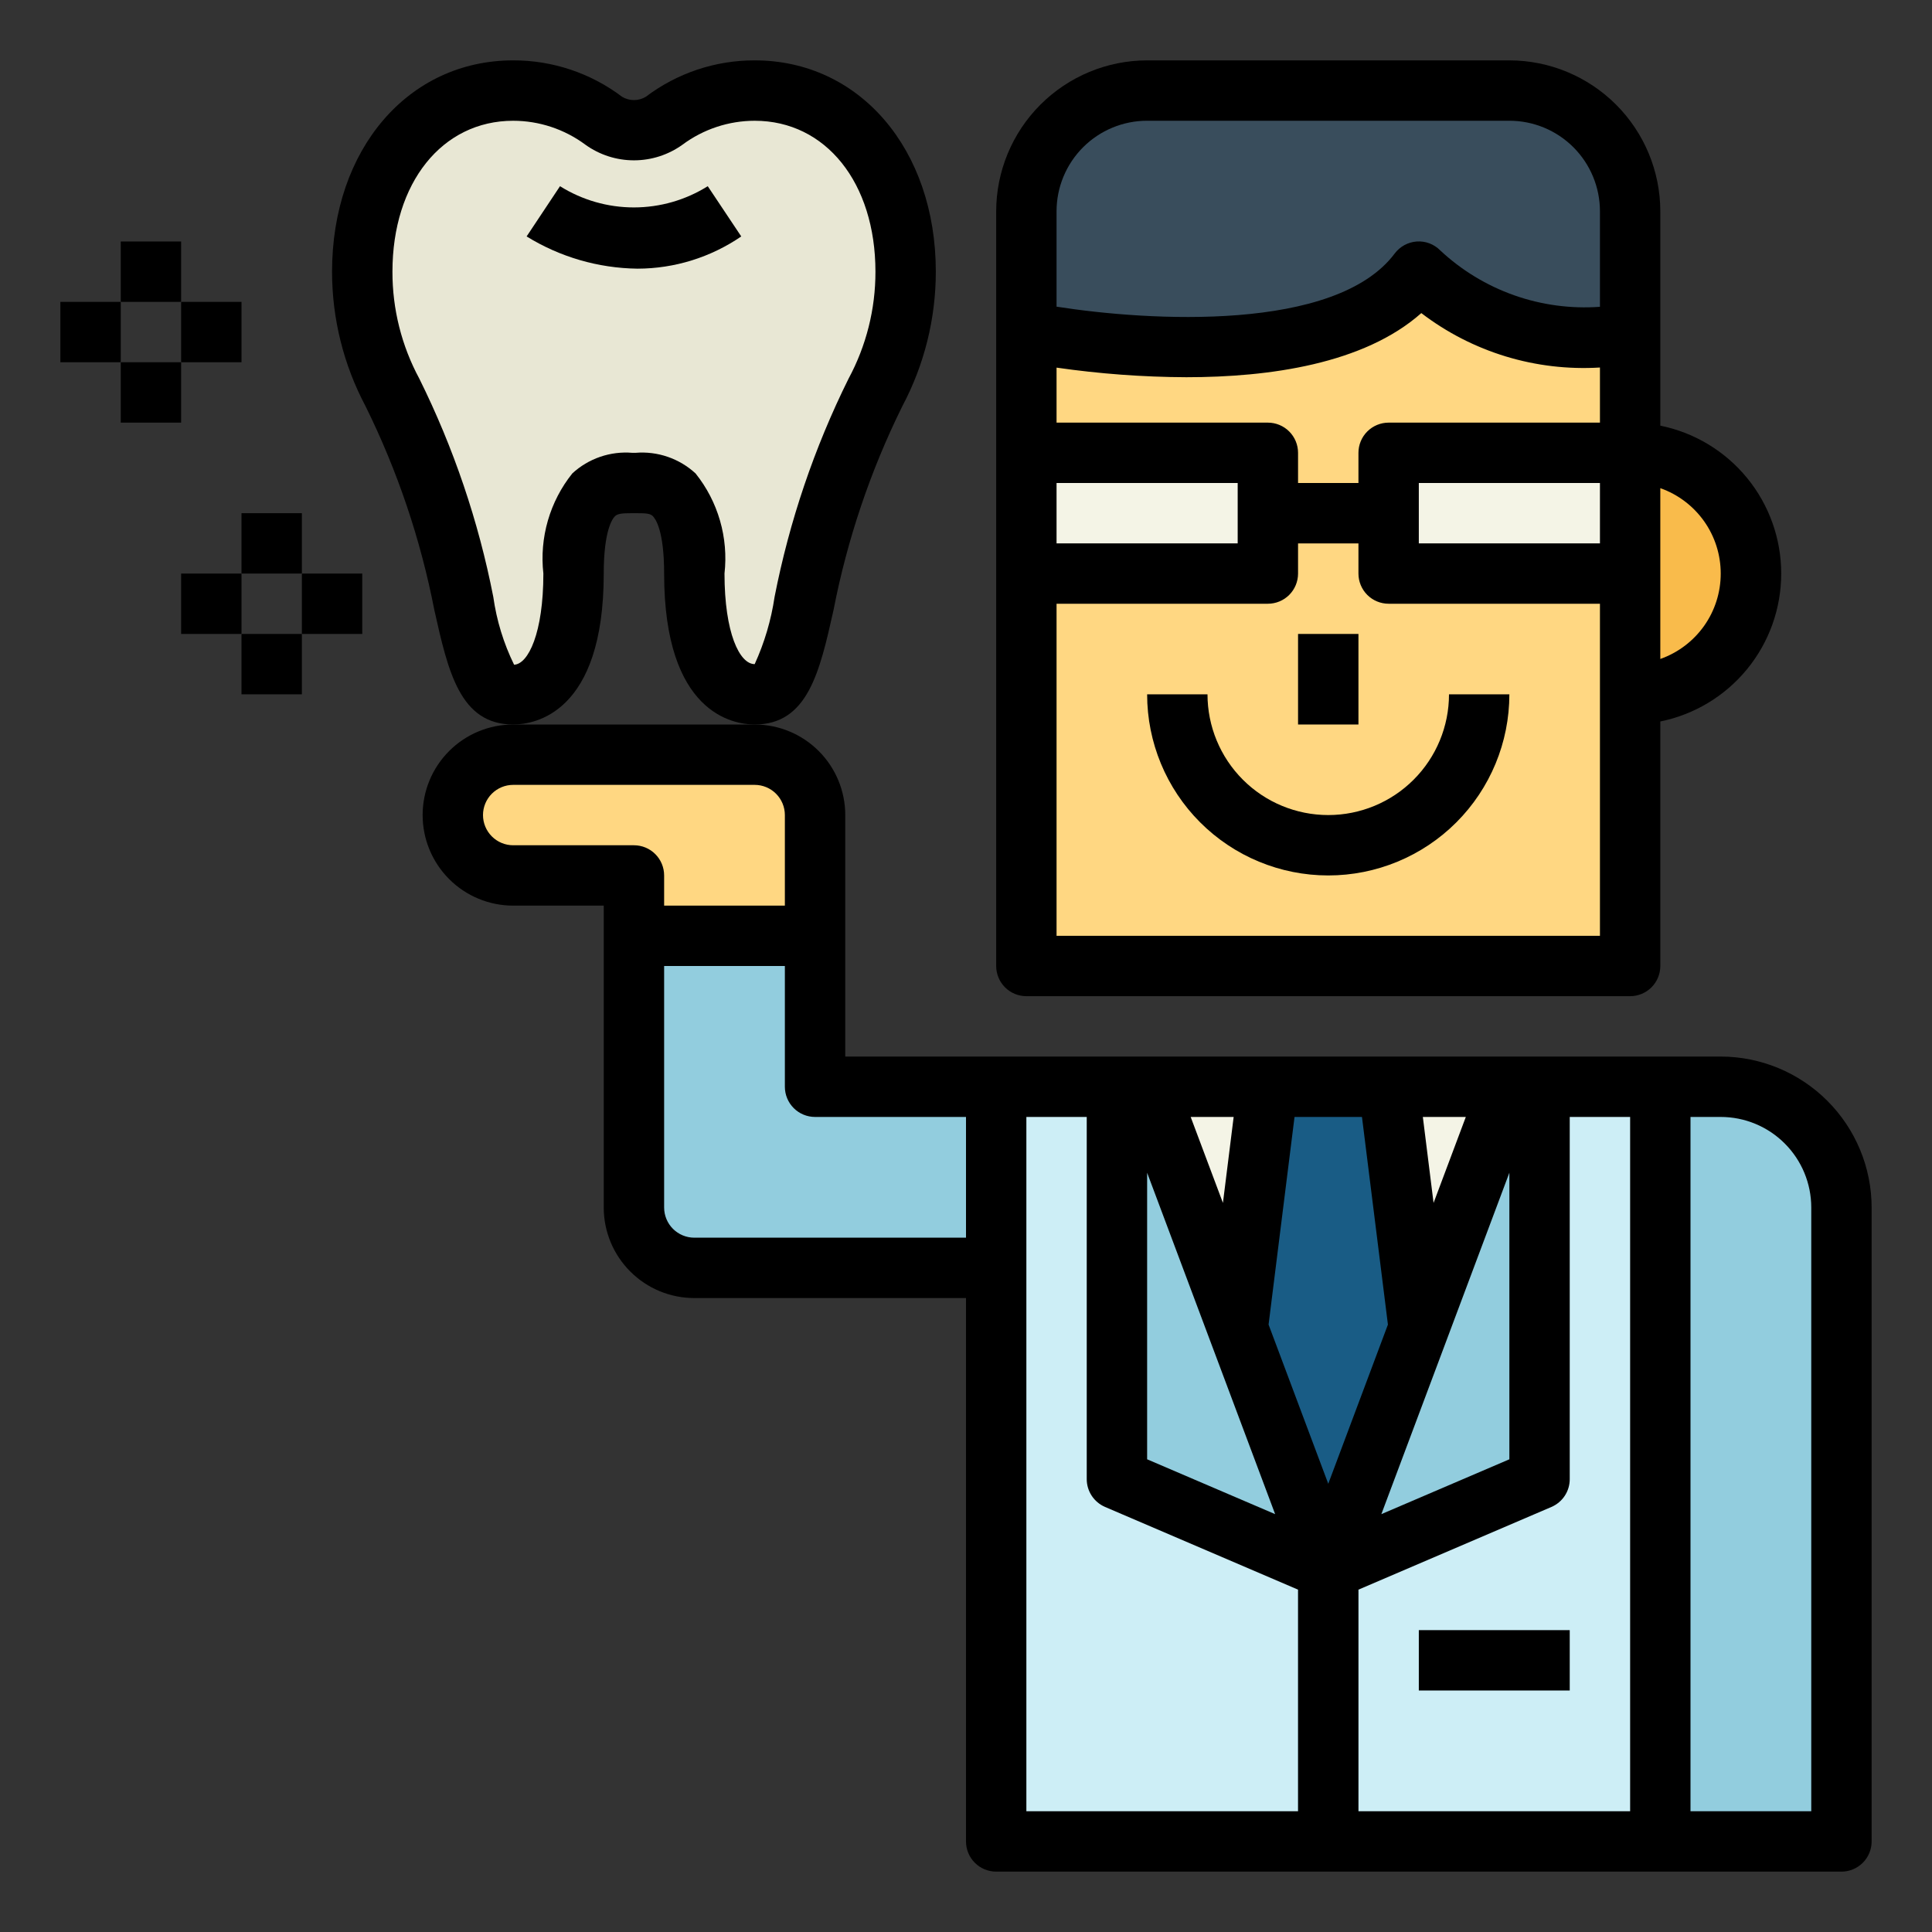 <svg width="85" height="85" viewBox="0 0 85 85" fill="none" xmlns="http://www.w3.org/2000/svg">
<rect x="0" y="0" width="85" height="85" fill="#333333" stroke="none"/>
<path d="M43.828 47.812H73.047V81.016H43.828V47.812Z" fill="#CDEEF6"/>
<path d="M58.438 69.062L67.734 65.078V47.812H66.406L58.438 69.062Z" fill="#92CDDE"/>
<path d="M58.438 69.062L49.141 65.078V47.812H50.469L58.438 69.062Z" fill="#92CDDE"/>
<path d="M73.047 47.812H75.703C77.112 47.812 78.463 48.372 79.46 49.368C80.456 50.365 81.016 51.716 81.016 53.125V81.016H73.047V47.812Z" fill="#92CDDE"/>
<path d="M35.859 47.812V35.859C35.859 35.155 35.58 34.479 35.081 33.981C34.583 33.483 33.908 33.203 33.203 33.203H22.578C21.874 33.203 21.198 33.483 20.7 33.981C20.202 34.479 19.922 35.155 19.922 35.859C19.922 36.564 20.202 37.239 20.7 37.738C21.198 38.236 21.874 38.516 22.578 38.516H27.891V53.125C27.891 53.83 28.171 54.505 28.669 55.003C29.167 55.501 29.842 55.781 30.547 55.781H43.828V47.812H35.859Z" fill="#FFD782"/>
<path d="M50.469 47.812L58.438 69.062L66.406 47.812H50.469Z" fill="#F4F4E6"/>
<path d="M57.109 69.062H59.766V81.016H57.109V69.062Z" fill="#92CDDE"/>
<path d="M55.781 47.812L54.453 58.438L58.438 69.062L62.422 58.438L61.094 47.812H55.781Z" fill="#195C85"/>
<path d="M35.859 41.172H27.891V53.125C27.891 53.83 28.171 54.505 28.669 55.003C29.167 55.501 29.842 55.781 30.547 55.781H43.828V47.812H35.859V41.172Z" fill="#92CDDE"/>
<path d="M71.719 42.5H45.156V9.297C45.16 7.889 45.721 6.54 46.717 5.545C47.712 4.55 49.061 3.989 50.469 3.984H66.406C67.815 3.984 69.166 4.544 70.163 5.54C71.159 6.537 71.719 7.888 71.719 9.297V42.5Z" fill="#FFD782"/>
<path d="M71.719 19.922C73.128 19.922 74.479 20.482 75.475 21.478C76.472 22.474 77.031 23.825 77.031 25.234C77.031 26.643 76.472 27.995 75.475 28.991C74.479 29.987 73.128 30.547 71.719 30.547V19.922Z" fill="#F9BB4B"/>
<path d="M45.156 19.922H55.781V25.234H45.156V19.922Z" fill="#F4F4E6"/>
<path d="M61.094 19.922H71.719V25.234H61.094V19.922Z" fill="#F4F4E6"/>
<path d="M55.781 21.25H61.094V23.906H55.781V21.25Z" fill="#AD6327"/>
<path d="M45.156 14.609C45.156 14.609 58.438 17.266 62.422 11.953C63.646 13.108 65.129 13.951 66.747 14.414C68.365 14.876 70.07 14.943 71.719 14.609V9.297C71.719 7.888 71.159 6.537 70.163 5.54C69.166 4.544 67.815 3.984 66.406 3.984H50.469C49.061 3.989 47.712 4.55 46.717 5.545C45.721 6.54 45.16 7.889 45.156 9.297V14.609Z" fill="#394D5C"/>
<path d="M39.844 11.953C39.844 7.438 37.153 3.984 33.203 3.984C31.766 3.984 30.368 4.45 29.219 5.312C28.829 5.584 28.366 5.73 27.891 5.73C27.416 5.73 26.952 5.584 26.562 5.312C25.413 4.45 24.015 3.984 22.578 3.984C18.628 3.984 15.938 7.438 15.938 11.953C15.935 13.806 16.391 15.632 17.266 17.266C21.168 24.914 20.1 30.547 22.578 30.547C24.111 30.547 25.234 28.81 25.234 25.234C25.234 21.148 26.869 21.25 27.891 21.25C28.912 21.25 30.547 21.148 30.547 25.234C30.547 28.81 31.671 30.547 33.203 30.547C35.681 30.547 34.614 24.914 38.516 17.266C39.39 15.632 39.846 13.806 39.844 11.953Z" fill="#E8E7D4"/>
<path d="M62.422 71.719H69.062V74.375H62.422V71.719Z" fill="black"/>
<path d="M75.703 46.484H37.188V35.859C37.188 34.803 36.768 33.789 36.02 33.042C35.273 32.295 34.26 31.875 33.203 31.875H22.578C21.521 31.875 20.508 32.295 19.761 33.042C19.014 33.789 18.594 34.803 18.594 35.859C18.594 36.916 19.014 37.929 19.761 38.677C20.508 39.424 21.521 39.844 22.578 39.844H26.562V53.125C26.562 54.182 26.982 55.195 27.73 55.942C28.477 56.69 29.49 57.109 30.547 57.109H42.5V81.016C42.5 81.368 42.64 81.706 42.889 81.955C43.138 82.204 43.476 82.344 43.828 82.344H81.016C81.368 82.344 81.706 82.204 81.955 81.955C82.204 81.706 82.344 81.368 82.344 81.016V53.125C82.342 51.364 81.641 49.677 80.396 48.432C79.151 47.187 77.464 46.486 75.703 46.484ZM27.891 37.188H22.578C22.226 37.188 21.888 37.048 21.639 36.798C21.39 36.549 21.25 36.212 21.25 35.859C21.25 35.507 21.39 35.169 21.639 34.92C21.888 34.671 22.226 34.531 22.578 34.531H33.203C33.555 34.531 33.893 34.671 34.142 34.92C34.391 35.169 34.531 35.507 34.531 35.859V39.844H29.219V38.516C29.219 38.163 29.079 37.826 28.83 37.577C28.581 37.327 28.243 37.188 27.891 37.188ZM42.5 54.453H30.547C30.195 54.453 29.857 54.313 29.608 54.064C29.359 53.815 29.219 53.477 29.219 53.125V42.5H34.531V47.812C34.531 48.165 34.671 48.503 34.92 48.752C35.169 49.001 35.507 49.141 35.859 49.141H42.5V54.453ZM64.49 49.141L63.071 52.923L62.599 49.141H64.49ZM66.406 51.595V64.203L60.774 66.616L66.406 51.595ZM54.276 49.141L53.804 52.923L52.385 49.141H54.276ZM50.469 51.595L56.101 66.616L50.469 64.203V51.595ZM57.109 79.688H45.156V49.141H47.812V65.078C47.812 65.338 47.889 65.592 48.032 65.809C48.175 66.026 48.379 66.196 48.617 66.299L57.109 69.938V79.688ZM55.812 58.276L56.954 49.141H59.921L61.063 58.276L58.438 65.28L55.812 58.276ZM71.719 79.688H59.766V69.938L68.258 66.299C68.496 66.196 68.7 66.026 68.843 65.809C68.986 65.592 69.062 65.338 69.062 65.078V49.141H71.719V79.688ZM79.688 79.688H74.375V49.141H75.703C76.76 49.141 77.773 49.56 78.52 50.308C79.268 51.055 79.688 52.068 79.688 53.125V79.688Z" fill="black"/>
<path d="M45.156 43.828H71.719C72.071 43.828 72.409 43.688 72.658 43.439C72.907 43.19 73.047 42.852 73.047 42.5V31.742C74.548 31.437 75.898 30.623 76.867 29.437C77.837 28.251 78.366 26.766 78.366 25.234C78.366 23.703 77.837 22.218 76.867 21.032C75.898 19.846 74.548 19.031 73.047 18.727V9.297C73.045 7.536 72.344 5.848 71.1 4.604C69.855 3.359 68.167 2.658 66.406 2.656H50.469C48.708 2.658 47.02 3.359 45.775 4.604C44.531 5.848 43.83 7.536 43.828 9.297V42.5C43.828 42.852 43.968 43.19 44.217 43.439C44.466 43.688 44.804 43.828 45.156 43.828ZM73.047 21.477C73.824 21.751 74.497 22.26 74.974 22.933C75.45 23.606 75.705 24.41 75.705 25.234C75.705 26.059 75.45 26.863 74.974 27.536C74.497 28.209 73.824 28.717 73.047 28.992V21.477ZM70.391 23.906H62.422V21.25H70.391V23.906ZM46.484 9.297C46.484 8.24 46.904 7.227 47.651 6.479C48.399 5.732 49.412 5.312 50.469 5.312H66.406C67.463 5.312 68.476 5.732 69.224 6.479C69.971 7.227 70.391 8.24 70.391 9.297V13.498C69.111 13.591 67.826 13.418 66.616 12.991C65.406 12.563 64.298 11.89 63.361 11.014C63.227 10.878 63.065 10.773 62.887 10.706C62.709 10.639 62.518 10.611 62.328 10.625C62.138 10.639 61.953 10.694 61.786 10.785C61.619 10.877 61.473 11.003 61.359 11.156C58.76 14.621 50.546 14.129 46.484 13.492V9.297ZM46.484 16.174C48.376 16.447 50.284 16.588 52.195 16.596C55.842 16.596 60.005 16.013 62.532 13.775C64.778 15.493 67.569 16.342 70.391 16.169V18.594H61.094C60.742 18.594 60.404 18.734 60.155 18.983C59.906 19.232 59.766 19.57 59.766 19.922V21.25H57.109V19.922C57.109 19.57 56.969 19.232 56.72 18.983C56.471 18.734 56.133 18.594 55.781 18.594H46.484V16.174ZM46.484 21.25H54.453V23.906H46.484V21.25ZM46.484 26.562H55.781C56.133 26.562 56.471 26.423 56.72 26.174C56.969 25.924 57.109 25.587 57.109 25.234V23.906H59.766V25.234C59.766 25.587 59.906 25.924 60.155 26.174C60.404 26.423 60.742 26.562 61.094 26.562H70.391V41.172H46.484V26.562Z" fill="black"/>
<path d="M57.109 27.891H59.766V31.875H57.109V27.891Z" fill="black"/>
<path d="M58.438 35.859C57.029 35.859 55.677 35.3 54.681 34.303C53.685 33.307 53.125 31.956 53.125 30.547H50.469C50.469 32.66 51.308 34.687 52.803 36.182C54.297 37.676 56.324 38.516 58.438 38.516C60.551 38.516 62.578 37.676 64.072 36.182C65.567 34.687 66.406 32.66 66.406 30.547H63.75C63.75 31.956 63.19 33.307 62.194 34.303C61.198 35.3 59.846 35.859 58.438 35.859Z" fill="black"/>
<path d="M26.562 25.234C26.562 23.347 26.941 22.824 27.057 22.711C27.172 22.598 27.366 22.578 27.814 22.578H27.968C28.433 22.578 28.607 22.59 28.725 22.711C28.843 22.832 29.219 23.347 29.219 25.234C29.219 31.397 32.273 31.875 33.203 31.875C35.545 31.875 36.067 29.543 36.671 26.843C37.276 23.73 38.294 20.713 39.699 17.87C40.667 16.048 41.172 14.016 41.172 11.953C41.172 6.566 37.821 2.656 33.203 2.656C31.474 2.652 29.791 3.215 28.413 4.258C28.255 4.353 28.075 4.403 27.891 4.403C27.707 4.403 27.526 4.353 27.369 4.258C25.99 3.215 24.307 2.652 22.578 2.656C17.96 2.656 14.609 6.566 14.609 11.953C14.609 14.016 15.115 16.048 16.082 17.87C17.487 20.713 18.505 23.73 19.11 26.843C19.715 29.543 20.237 31.875 22.578 31.875C23.508 31.875 26.562 31.397 26.562 25.234ZM22.618 29.245C22.157 28.305 21.849 27.299 21.703 26.262C21.052 22.931 19.957 19.702 18.449 16.661C17.669 15.215 17.262 13.597 17.266 11.953C17.266 8.043 19.45 5.313 22.578 5.313C23.723 5.314 24.837 5.684 25.756 6.367C26.378 6.814 27.125 7.054 27.891 7.054C28.657 7.054 29.403 6.814 30.025 6.367C30.944 5.684 32.058 5.314 33.203 5.313C36.331 5.313 38.516 8.043 38.516 11.953C38.519 13.597 38.112 15.215 37.332 16.661C35.824 19.702 34.73 22.931 34.078 26.262C33.927 27.284 33.632 28.279 33.203 29.219C32.539 29.219 31.875 27.851 31.875 25.234C31.963 24.452 31.896 23.66 31.677 22.904C31.459 22.148 31.093 21.442 30.601 20.828C30.248 20.503 29.83 20.254 29.376 20.098C28.922 19.942 28.44 19.882 27.961 19.922H27.82C27.341 19.882 26.86 19.942 26.405 20.098C25.951 20.254 25.533 20.502 25.18 20.828C24.688 21.442 24.323 22.148 24.104 22.904C23.886 23.66 23.818 24.452 23.906 25.234C23.906 27.851 23.242 29.219 22.618 29.245Z" fill="black"/>
<path d="M32.612 10.402L31.138 8.192C30.164 8.802 29.038 9.126 27.888 9.126C26.738 9.126 25.612 8.802 24.638 8.192L23.169 10.402C24.636 11.308 26.322 11.798 28.046 11.82C29.676 11.818 31.267 11.323 32.612 10.402Z" fill="black"/>
<path d="M10.625 22.578H13.281V25.234H10.625V22.578Z" fill="black"/>
<path d="M10.625 27.891H13.281V30.547H10.625V27.891Z" fill="black"/>
<path d="M7.969 25.234H10.625V27.891H7.969V25.234Z" fill="black"/>
<path d="M13.281 25.234H15.938V27.891H13.281V25.234Z" fill="black"/>
<path d="M5.312 10.625H7.969V13.281H5.312V10.625Z" fill="black"/>
<path d="M5.312 15.938H7.969V18.594H5.312V15.938Z" fill="black"/>
<path d="M2.656 13.281H5.312V15.938H2.656V13.281Z" fill="black"/>
<path d="M7.969 13.281H10.625V15.938H7.969V13.281Z" fill="black"/>
</svg>
